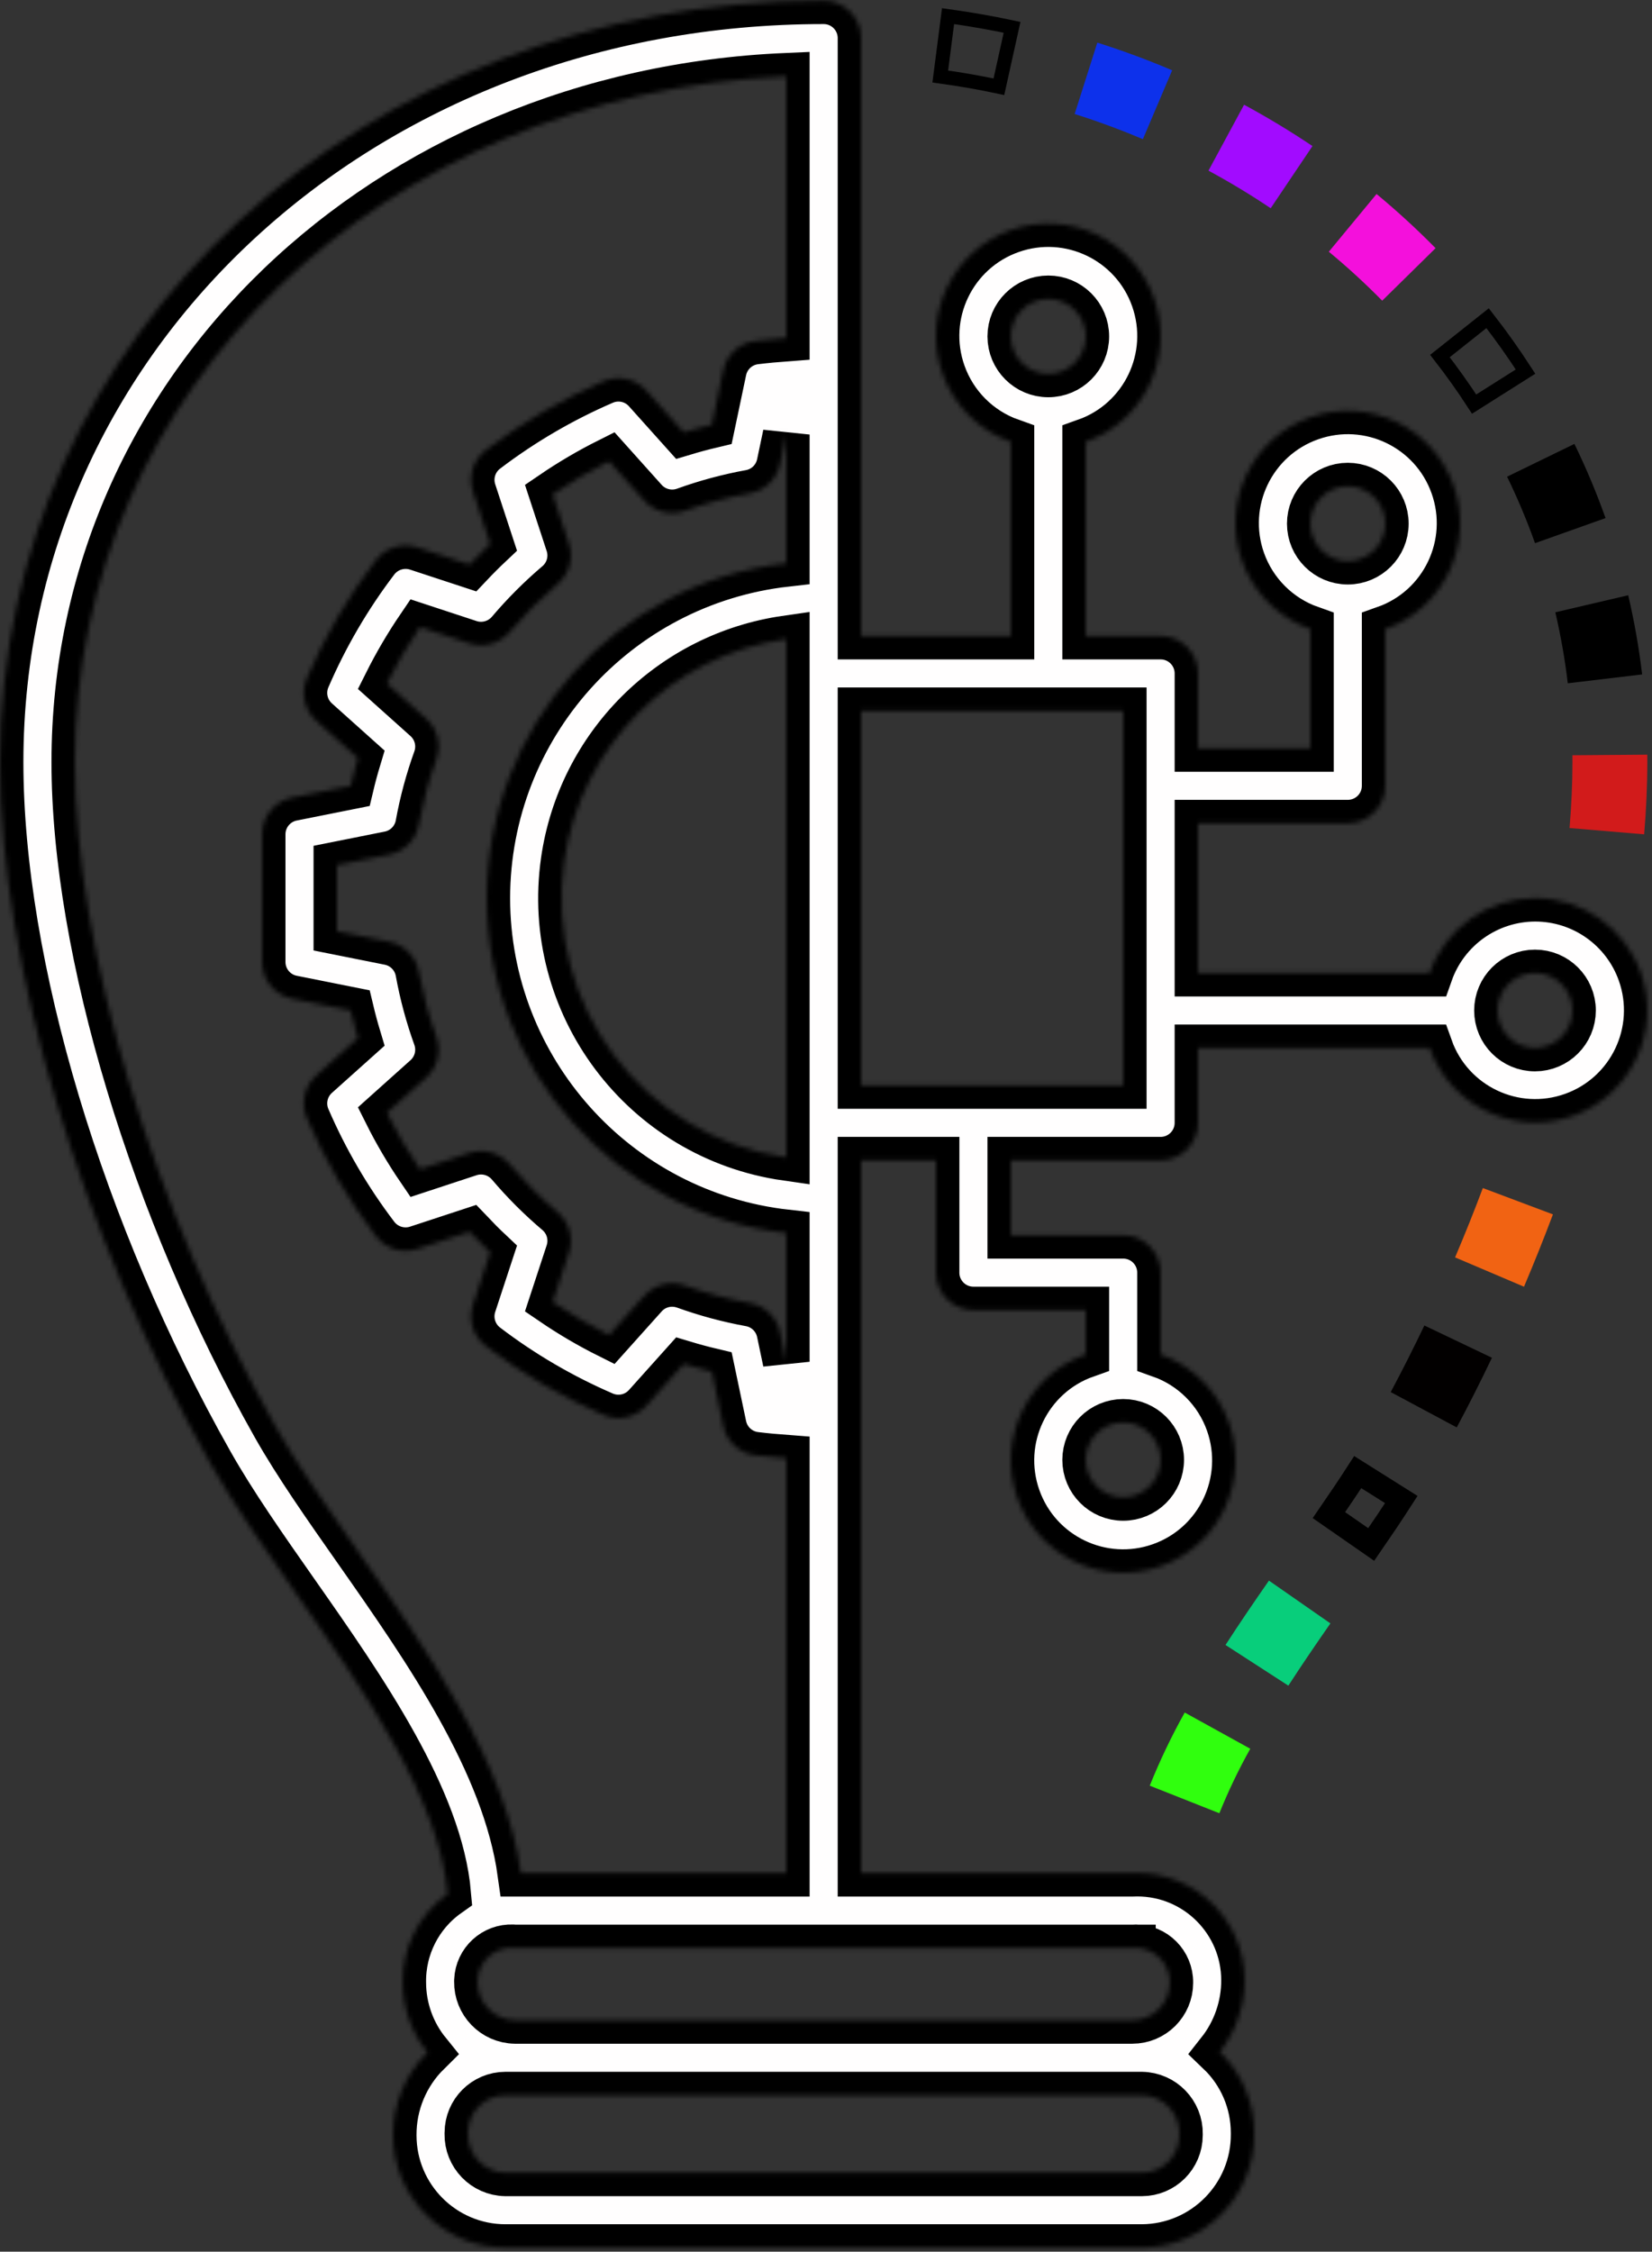 <svg width="353" height="481" viewBox="0 0 353 481" fill="none" xmlns="http://www.w3.org/2000/svg">
<rect x="0" y="0" width="353" height="481" fill="#333333" stroke="none"/>
<mask id="path-1-inside-1" fill="white">
<path d="M350.61 207.775C347.204 198.217 338.147 191.842 328 191.86C317.863 191.891 308.842 198.298 305.474 207.86H256V175.86H288C292.417 175.861 295.999 172.281 296 167.864C296 167.863 296 167.861 296 167.86V134.386C308.497 129.968 315.047 116.256 310.629 103.758C306.211 91.261 292.499 84.711 280.001 89.129C267.503 93.547 260.954 107.259 265.372 119.757C267.788 126.592 273.165 131.969 280 134.386V159.861H256V143.861C256.001 139.444 252.421 135.862 248.004 135.861C248.003 135.861 248.001 135.861 248 135.861H232V94.385C244.497 89.967 251.047 76.255 246.629 63.757C242.211 51.26 228.499 44.71 216.001 49.128C203.504 53.546 196.954 67.258 201.372 79.756C203.788 86.591 209.165 91.968 216 94.385V135.86H184V8.141C184.001 3.724 180.421 0.142 176.004 0.141C176.003 0.141 176.001 0.141 176 0.141C77.309 0.141 0 71.594 0 162.805C0 206.133 17.199 263.5 44.891 312.508C49.864 321.305 56.352 330.555 63.219 340.352C77.74 361.051 93.9 384.328 95.657 404.59C89.507 408.937 85.908 416.048 86.047 423.578C86.07 428.987 87.938 434.227 91.342 438.431C86.607 443.103 83.959 449.489 84 456.141C84.014 469.39 94.751 480.127 108 480.141H244C257.339 480.058 268.086 469.178 268.003 455.839C268.002 455.752 268.001 455.665 268 455.578C267.995 449.071 265.336 442.848 260.637 438.346C264.085 433.98 265.958 428.578 265.953 423.015C265.929 410.344 255.638 400.092 242.967 400.116C242.629 400.117 242.291 400.125 241.953 400.14H184V247.859H200V271.859C199.999 276.276 203.579 279.858 207.996 279.859C207.997 279.859 207.999 279.859 208 279.859H232V289.333C219.503 293.751 212.954 307.464 217.373 319.96C221.792 332.456 235.504 339.006 248 334.587C260.497 330.169 267.046 316.456 262.627 303.96C260.211 297.125 254.834 291.749 248 289.333V271.859C248.001 267.442 244.421 263.86 240.004 263.859C240.003 263.859 240.001 263.859 240 263.859H216V247.859H248C252.417 247.86 255.999 244.28 256 239.863C256 239.862 256 239.86 256 239.859V223.859H305.475C309.917 236.323 323.621 242.826 336.085 238.384C348.548 233.943 355.051 220.239 350.61 207.775ZM288 103.859C292.418 103.859 296 107.441 296 111.859C296 116.277 292.418 119.859 288 119.859C283.582 119.859 280 116.277 280 111.859C280.004 107.443 283.584 103.864 288 103.859ZM76.32 331.164C69.679 321.695 63.41 312.758 58.82 304.633C32.809 258.594 16 202.922 16 162.805C16 83.024 82.137 20.008 168 16.313V72.201C165.876 72.36 163.709 72.553 161.391 72.837C157.995 73.25 155.238 75.778 154.532 79.126L152.094 90.72C150.086 91.197 148.084 91.736 146.086 92.337L138.113 83.446C135.829 80.891 132.171 80.077 129.019 81.423C120.065 85.284 111.614 90.219 103.851 96.118C101.118 98.178 99.999 101.749 101.066 105.001L104.738 116.189C103.226 117.611 101.754 119.087 100.328 120.595L89.152 116.923C85.901 115.87 82.339 116.985 80.269 119.704C74.362 127.469 69.423 135.924 65.562 144.884C64.218 148.036 65.032 151.693 67.585 153.978L76.48 161.947C75.882 163.924 75.347 165.905 74.875 167.892L62.434 170.376C58.694 171.122 56.001 174.406 56.001 178.22V205.5C56.001 209.314 58.694 212.598 62.435 213.344L74.876 215.828C75.349 217.812 75.884 219.794 76.481 221.773L67.583 229.742C65.033 232.029 64.22 235.684 65.56 238.836C69.422 247.795 74.36 256.251 80.267 264.016C82.335 266.738 85.899 267.853 89.15 266.797L100.326 263.125C101.756 264.633 103.224 266.109 104.736 267.531L101.064 278.703C99.998 281.954 101.115 285.523 103.845 287.586C111.608 293.494 120.063 298.434 129.021 302.297C132.173 303.635 135.827 302.822 138.115 300.274L146.088 291.383C148.084 291.985 150.087 292.524 152.096 293L154.53 304.586C155.233 307.937 157.991 310.469 161.389 310.883C163.71 311.167 165.878 311.36 168.002 311.519V400.141H111.312C108.041 376.564 91.341 352.581 76.32 331.164ZM104 191.859C104.051 228.503 131.587 259.278 168 263.387V290.898L166.676 284.601C166.008 281.412 163.473 278.946 160.266 278.367C155.524 277.504 150.862 276.247 146.329 274.609C145.46 274.3 144.544 274.142 143.622 274.14C141.348 274.14 139.181 275.109 137.665 276.804L130.142 285.195C125.973 283.112 121.95 280.749 118.099 278.125L121.572 267.555C122.589 264.457 121.626 261.053 119.138 258.946C115.449 255.823 112.024 252.4 108.9 248.712C106.787 246.241 103.394 245.285 100.302 246.29L89.736 249.767C87.11 245.915 84.747 241.89 82.662 237.72L91.06 230.197C93.482 228.022 94.348 224.598 93.251 221.533C91.615 216.999 90.358 212.337 89.493 207.596C88.909 204.363 86.407 201.816 83.184 201.174L72 198.938V184.782L83.184 182.548C86.406 181.907 88.909 179.359 89.493 176.126C90.358 171.382 91.615 166.717 93.25 162.18C94.349 159.114 93.481 155.689 91.055 153.516L82.664 146C84.751 141.832 87.113 137.807 89.734 133.953L100.304 137.43C103.396 138.434 106.788 137.479 108.902 135.008C112.034 131.317 115.461 127.887 119.148 124.75C121.626 122.647 122.584 119.252 121.57 116.164L118.101 105.594C121.952 102.971 125.974 100.609 130.14 98.524L137.663 106.915C139.839 109.335 143.261 110.202 146.327 109.11C150.86 107.471 155.522 106.214 160.264 105.352C163.47 104.776 166.005 102.313 166.674 99.125L168 92.828V120.331C131.587 124.441 104.051 155.215 104 191.859ZM168 136.498V247.22C137.425 242.843 116.187 214.508 120.564 183.933C124.085 159.341 143.407 140.019 168 136.498ZM252 456.141C251.996 460.557 248.416 464.137 244 464.141H108C103.501 464.065 99.915 460.356 99.991 455.857C99.993 455.764 99.996 455.671 100 455.578C100.004 451.162 103.584 447.582 108 447.578H244C248.499 447.654 252.085 451.363 252.009 455.862C252.008 455.955 252.005 456.048 252 456.141ZM241.953 416.141C245.983 415.769 249.552 418.736 249.923 422.766C249.948 423.036 249.958 423.307 249.953 423.578C249.949 427.994 246.369 431.574 241.953 431.578H110.047C105.548 431.502 101.962 427.794 102.038 423.294C102.04 423.201 102.043 423.108 102.047 423.015C102.218 419.027 105.59 415.933 109.578 416.105C109.735 416.112 109.891 416.124 110.047 416.14H241.953V416.141ZM240 303.859C244.418 303.859 248 307.441 248 311.859C248 316.277 244.418 319.859 240 319.859C235.582 319.859 232 316.277 232 311.859C232.004 307.443 235.584 303.864 240 303.859ZM224 63.859C228.418 63.859 232 67.441 232 71.859C232 76.277 228.418 79.859 224 79.859C219.582 79.859 216 76.277 216 71.859C216.004 67.443 219.584 63.864 224 63.859ZM240 231.859H184V151.859H240V231.859ZM328 223.859C323.582 223.859 320 220.277 320 215.859C320 211.441 323.582 207.859 328 207.859C332.418 207.859 336 211.441 336 215.859C335.996 220.276 332.416 223.855 328 223.859Z"/>
</mask>
<path d="M350.61 207.775C347.204 198.217 338.147 191.842 328 191.86C317.863 191.891 308.842 198.298 305.474 207.86H256V175.86H288C292.417 175.861 295.999 172.281 296 167.864C296 167.863 296 167.861 296 167.86V134.386C308.497 129.968 315.047 116.256 310.629 103.758C306.211 91.261 292.499 84.711 280.001 89.129C267.503 93.547 260.954 107.259 265.372 119.757C267.788 126.592 273.165 131.969 280 134.386V159.861H256V143.861C256.001 139.444 252.421 135.862 248.004 135.861C248.003 135.861 248.001 135.861 248 135.861H232V94.385C244.497 89.967 251.047 76.255 246.629 63.757C242.211 51.26 228.499 44.71 216.001 49.128C203.504 53.546 196.954 67.258 201.372 79.756C203.788 86.591 209.165 91.968 216 94.385V135.86H184V8.141C184.001 3.724 180.421 0.142 176.004 0.141C176.003 0.141 176.001 0.141 176 0.141C77.309 0.141 0 71.594 0 162.805C0 206.133 17.199 263.5 44.891 312.508C49.864 321.305 56.352 330.555 63.219 340.352C77.74 361.051 93.9 384.328 95.657 404.59C89.507 408.937 85.908 416.048 86.047 423.578C86.07 428.987 87.938 434.227 91.342 438.431C86.607 443.103 83.959 449.489 84 456.141C84.014 469.39 94.751 480.127 108 480.141H244C257.339 480.058 268.086 469.178 268.003 455.839C268.002 455.752 268.001 455.665 268 455.578C267.995 449.071 265.336 442.848 260.637 438.346C264.085 433.98 265.958 428.578 265.953 423.015C265.929 410.344 255.638 400.092 242.967 400.116C242.629 400.117 242.291 400.125 241.953 400.14H184V247.859H200V271.859C199.999 276.276 203.579 279.858 207.996 279.859C207.997 279.859 207.999 279.859 208 279.859H232V289.333C219.503 293.751 212.954 307.464 217.373 319.96C221.792 332.456 235.504 339.006 248 334.587C260.497 330.169 267.046 316.456 262.627 303.96C260.211 297.125 254.834 291.749 248 289.333V271.859C248.001 267.442 244.421 263.86 240.004 263.859C240.003 263.859 240.001 263.859 240 263.859H216V247.859H248C252.417 247.86 255.999 244.28 256 239.863C256 239.862 256 239.86 256 239.859V223.859H305.475C309.917 236.323 323.621 242.826 336.085 238.384C348.548 233.943 355.051 220.239 350.61 207.775ZM288 103.859C292.418 103.859 296 107.441 296 111.859C296 116.277 292.418 119.859 288 119.859C283.582 119.859 280 116.277 280 111.859C280.004 107.443 283.584 103.864 288 103.859ZM76.32 331.164C69.679 321.695 63.41 312.758 58.82 304.633C32.809 258.594 16 202.922 16 162.805C16 83.024 82.137 20.008 168 16.313V72.201C165.876 72.36 163.709 72.553 161.391 72.837C157.995 73.25 155.238 75.778 154.532 79.126L152.094 90.72C150.086 91.197 148.084 91.736 146.086 92.337L138.113 83.446C135.829 80.891 132.171 80.077 129.019 81.423C120.065 85.284 111.614 90.219 103.851 96.118C101.118 98.178 99.999 101.749 101.066 105.001L104.738 116.189C103.226 117.611 101.754 119.087 100.328 120.595L89.152 116.923C85.901 115.87 82.339 116.985 80.269 119.704C74.362 127.469 69.423 135.924 65.562 144.884C64.218 148.036 65.032 151.693 67.585 153.978L76.48 161.947C75.882 163.924 75.347 165.905 74.875 167.892L62.434 170.376C58.694 171.122 56.001 174.406 56.001 178.22V205.5C56.001 209.314 58.694 212.598 62.435 213.344L74.876 215.828C75.349 217.812 75.884 219.794 76.481 221.773L67.583 229.742C65.033 232.029 64.22 235.684 65.56 238.836C69.422 247.795 74.36 256.251 80.267 264.016C82.335 266.738 85.899 267.853 89.15 266.797L100.326 263.125C101.756 264.633 103.224 266.109 104.736 267.531L101.064 278.703C99.998 281.954 101.115 285.523 103.845 287.586C111.608 293.494 120.063 298.434 129.021 302.297C132.173 303.635 135.827 302.822 138.115 300.274L146.088 291.383C148.084 291.985 150.087 292.524 152.096 293L154.53 304.586C155.233 307.937 157.991 310.469 161.389 310.883C163.71 311.167 165.878 311.36 168.002 311.519V400.141H111.312C108.041 376.564 91.341 352.581 76.32 331.164ZM104 191.859C104.051 228.503 131.587 259.278 168 263.387V290.898L166.676 284.601C166.008 281.412 163.473 278.946 160.266 278.367C155.524 277.504 150.862 276.247 146.329 274.609C145.46 274.3 144.544 274.142 143.622 274.14C141.348 274.14 139.181 275.109 137.665 276.804L130.142 285.195C125.973 283.112 121.95 280.749 118.099 278.125L121.572 267.555C122.589 264.457 121.626 261.053 119.138 258.946C115.449 255.823 112.024 252.4 108.9 248.712C106.787 246.241 103.394 245.285 100.302 246.29L89.736 249.767C87.11 245.915 84.747 241.89 82.662 237.72L91.06 230.197C93.482 228.022 94.348 224.598 93.251 221.533C91.615 216.999 90.358 212.337 89.493 207.596C88.909 204.363 86.407 201.816 83.184 201.174L72 198.938V184.782L83.184 182.548C86.406 181.907 88.909 179.359 89.493 176.126C90.358 171.382 91.615 166.717 93.25 162.18C94.349 159.114 93.481 155.689 91.055 153.516L82.664 146C84.751 141.832 87.113 137.807 89.734 133.953L100.304 137.43C103.396 138.434 106.788 137.479 108.902 135.008C112.034 131.317 115.461 127.887 119.148 124.75C121.626 122.647 122.584 119.252 121.57 116.164L118.101 105.594C121.952 102.971 125.974 100.609 130.14 98.524L137.663 106.915C139.839 109.335 143.261 110.202 146.327 109.11C150.86 107.471 155.522 106.214 160.264 105.352C163.47 104.776 166.005 102.313 166.674 99.125L168 92.828V120.331C131.587 124.441 104.051 155.215 104 191.859ZM168 136.498V247.22C137.425 242.843 116.187 214.508 120.564 183.933C124.085 159.341 143.407 140.019 168 136.498ZM252 456.141C251.996 460.557 248.416 464.137 244 464.141H108C103.501 464.065 99.915 460.356 99.991 455.857C99.993 455.764 99.996 455.671 100 455.578C100.004 451.162 103.584 447.582 108 447.578H244C248.499 447.654 252.085 451.363 252.009 455.862C252.008 455.955 252.005 456.048 252 456.141ZM241.953 416.141C245.983 415.769 249.552 418.736 249.923 422.766C249.948 423.036 249.958 423.307 249.953 423.578C249.949 427.994 246.369 431.574 241.953 431.578H110.047C105.548 431.502 101.962 427.794 102.038 423.294C102.04 423.201 102.043 423.108 102.047 423.015C102.218 419.027 105.59 415.933 109.578 416.105C109.735 416.112 109.891 416.124 110.047 416.14H241.953V416.141ZM240 303.859C244.418 303.859 248 307.441 248 311.859C248 316.277 244.418 319.859 240 319.859C235.582 319.859 232 316.277 232 311.859C232.004 307.443 235.584 303.864 240 303.859ZM224 63.859C228.418 63.859 232 67.441 232 71.859C232 76.277 228.418 79.859 224 79.859C219.582 79.859 216 76.277 216 71.859C216.004 67.443 219.584 63.864 224 63.859ZM240 231.859H184V151.859H240V231.859ZM328 223.859C323.582 223.859 320 220.277 320 215.859C320 211.441 323.582 207.859 328 207.859C332.418 207.859 336 211.441 336 215.859C335.996 220.276 332.416 223.855 328 223.859Z" fill="#FFFEFE" stroke="black" stroke-width="10" mask="url(#path-1-inside-1)"/>
<path d="M253.152 365.828C250.331 370.872 247.835 376.091 245.68 381.453L260.555 387.344C262.461 382.614 264.667 378.011 267.16 373.563L253.152 365.828Z" fill="#30FF0E"/>
<path d="M271.148 337.648C268.004 342.164 264.867 346.757 261.867 351.398L275.297 360.086C278.203 355.602 281.238 351.164 284.281 346.789L271.148 337.648Z" fill="#08CE7B"/>
<path d="M293 329.933L283.964 323.658C286.107 320.544 288.178 317.476 290.119 314.469L299.43 320.326C297.418 323.453 295.257 326.658 293 329.933Z" stroke="black" stroke-width="5"/>
<path d="M304.359 283.148C302.066 287.945 299.669 292.687 297.168 297.375L311.277 304.922C313.894 300.024 316.401 295.063 318.797 290.039L304.359 283.148Z" fill="#020000"/>
<path d="M316.855 253.789C314.996 258.734 313.015 263.687 310.921 268.601L325.648 274.867C327.828 269.734 329.889 264.583 331.832 259.414L316.855 253.789Z" fill="#F16313"/>
<path d="M351.992 161.211L335.992 161.336L336 162.805C336 167.266 335.793 172.008 335.379 176.883L351.324 178.227C351.773 172.907 352 167.719 352 162.805L351.992 161.211Z" fill="#D21B1B"/>
<path d="M347.918 127.156L332.34 130.797C333.509 135.798 334.398 140.861 335.004 145.961L350.895 144.07C350.216 138.382 349.222 132.735 347.918 127.156Z" fill="black"/>
<path d="M336.418 94.828L322.035 101.828C324.284 106.449 326.277 111.191 328.004 116.031L343.074 110.672C341.152 105.271 338.93 99.981 336.418 94.828Z" fill="black"/>
<path d="M314.989 86.326C312.703 82.801 310.267 79.375 307.687 76.058L317.87 67.971C320.737 71.654 323.443 75.461 325.977 79.381L314.989 86.326Z" stroke="black" stroke-width="3"/>
<path d="M294.141 41.445L283.946 53.773C287.923 57.063 291.729 60.555 295.348 64.234L306.754 53.015C302.749 48.946 298.539 45.085 294.141 41.445Z" fill="#F410DC"/>
<path d="M265.836 22.375L258.227 36.453C262.797 38.922 267.27 41.625 271.52 44.484L280.45 31.203C275.773 28.063 270.859 25.094 265.836 22.375Z" fill="#A20BFF"/>
<path d="M234.477 9.102L229.633 24.352C234.617 25.93 239.52 27.743 244.211 29.735L250.469 15.016C245.317 12.82 239.934 10.836 234.477 9.102Z" fill="#0D31EB"/>
<path d="M216.257 5.835L213.445 18.53C209.325 17.653 205.124 16.921 200.917 16.343L202.58 3.445C207.173 4.08 211.762 4.881 216.257 5.835Z" stroke="black" stroke-width="3"/>
</svg>
